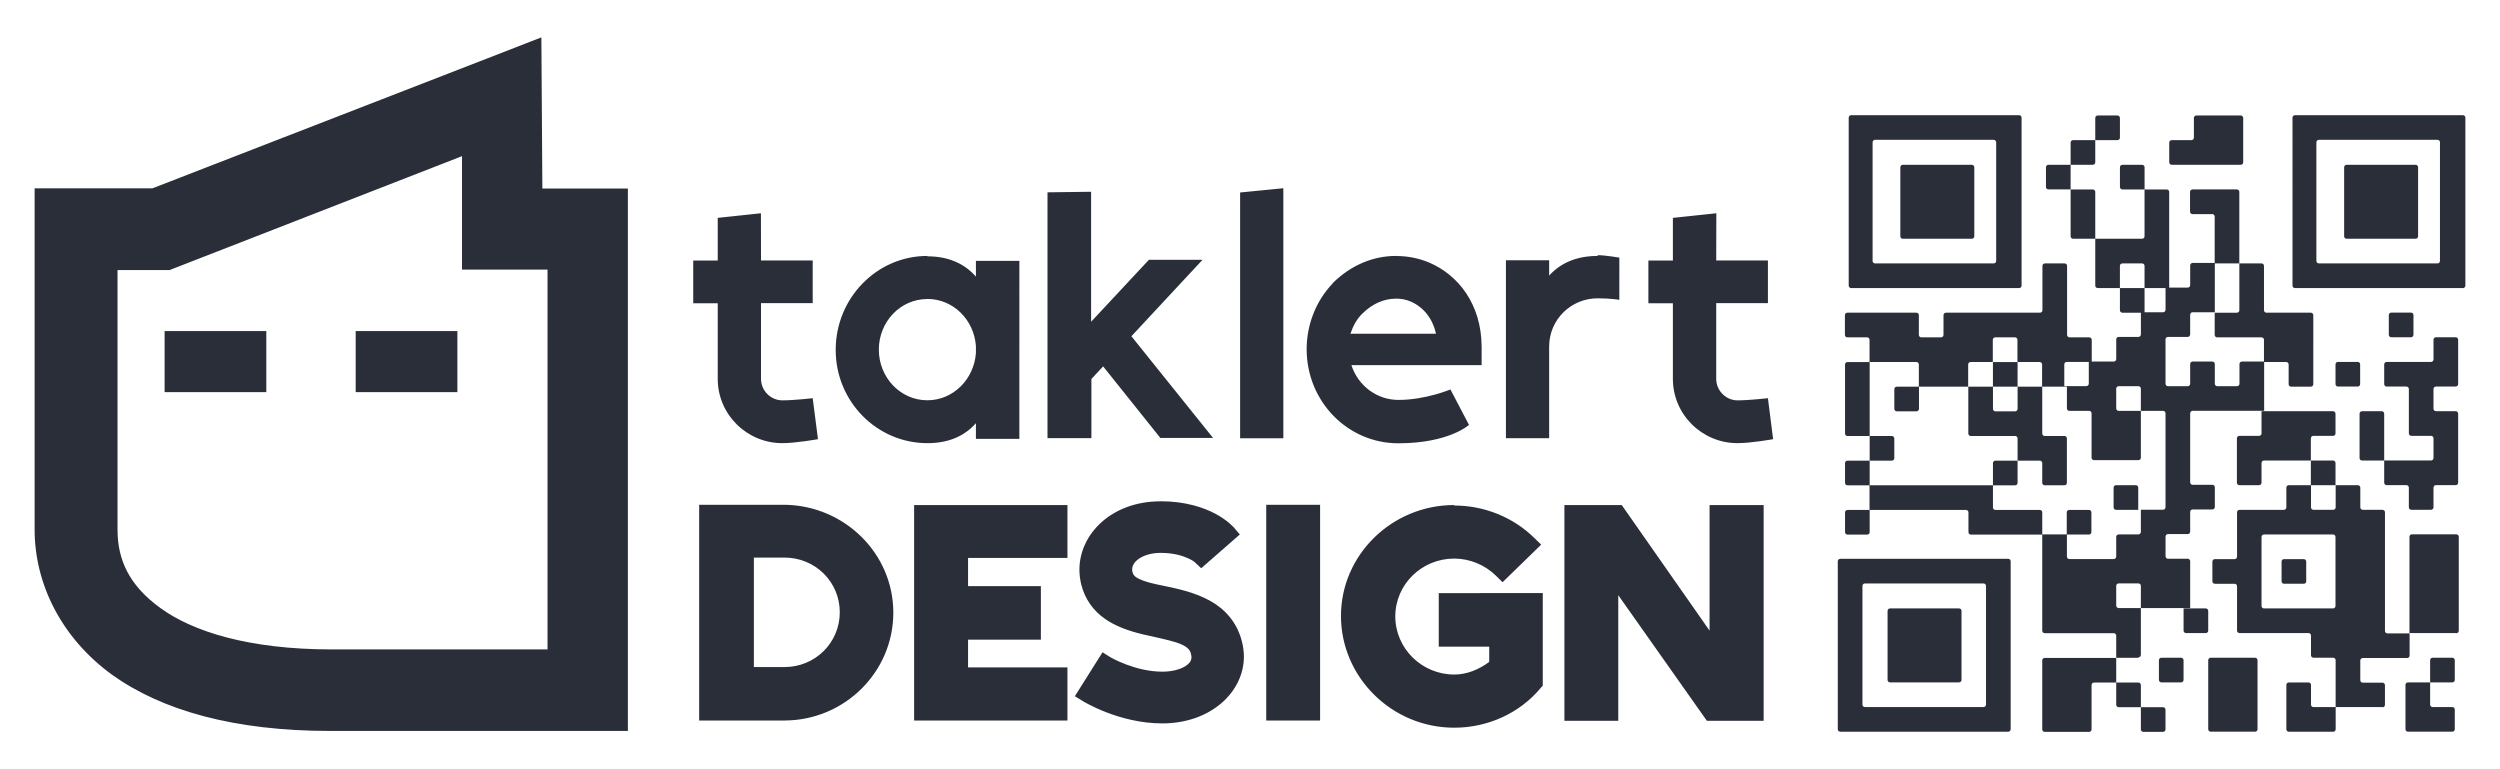 <?xml version="1.0" encoding="UTF-8" standalone="no"?>
<svg
   version="1.1"
   viewBox="0 0 650 200"
   xml:space="preserve"
   id="svg471"
   sodipodi:docname="thelogo_optimized_for_websafe.svg"
   width="650"
   height="200"
   inkscape:export-filename="thelogo_optimized_for_websafe.png"
   inkscape:export-xdpi="300"
   inkscape:export-ydpi="300"
   inkscape:version="1.2.2 (b0a8486541, 2022-12-01)"
   xmlns:inkscape="http://www.inkscape.org/namespaces/inkscape"
   xmlns:sodipodi="http://sodipodi.sourceforge.net/DTD/sodipodi-0.dtd"
   xmlns="http://www.w3.org/2000/svg"
   xmlns:svg="http://www.w3.org/2000/svg"><defs
   id="defs475" /><sodipodi:namedview
   id="namedview473"
   pagecolor="#505050"
   bordercolor="#ffffff"
   borderopacity="1"
   inkscape:showpageshadow="0"
   inkscape:pageopacity="0"
   inkscape:pagecheckerboard="1"
   inkscape:deskcolor="#505050"
   showgrid="false"
   inkscape:zoom="1.479485"
   inkscape:cx="365.32984"
   inkscape:cy="69.618822"
   inkscape:window-width="1920"
   inkscape:window-height="1011"
   inkscape:window-x="0"
   inkscape:window-y="0"
   inkscape:window-maximized="1"
   inkscape:current-layer="svg471" />
<path
   d="M 140.753,9.715 126.389,15.304 39.649,48.959 H 9 v 88.743 c 0,14.043 6.891,28.045 20.032,37.661 13.181,9.455 32.052,14.684 56.892,14.684 H 163.249 V 49.019 H 141.013 L 140.755,9.755 Z m 340.55,20.233 c -0.355,0 -0.641,0.286 -0.641,0.641 V 74.259 c 0,0.355 0.288,0.641 0.641,0.641 h 43.67 c 0.355,0 0.637,-0.286 0.637,-0.641 V 30.589 c 0,-0.355 -0.284,-0.641 -0.637,-0.641 z m 115.386,0 c -0.355,0 -0.641,0.286 -0.641,0.641 V 74.259 c 0,0.355 0.288,0.641 0.641,0.641 h 43.67 c 0.355,0 0.641,-0.286 0.641,-0.641 V 30.589 c 0,-0.355 -0.288,-0.641 -0.641,-0.641 z m -51.283,0.078 c -0.355,0 -0.637,0.286 -0.637,0.641 v 5.769 h 5.769 c 0.355,0 0.641,-0.286 0.641,-0.641 v -5.128 c 0,-0.355 -0.288,-0.641 -0.641,-0.641 h -5.128 z m -0.637,6.41 h -5.769 c -0.355,0 -0.641,0.282 -0.641,0.637 v 5.769 h 5.769 c 0.355,0 0.641,-0.286 0.641,-0.641 v -5.769 z m -6.41,6.41 h -5.769 c -0.355,0 -0.641,0.286 -0.641,0.641 v 5.128 c 0,0.355 0.288,0.637 0.641,0.637 h 5.128 0.641 v -6.41 z m 0,6.41 v 12.18 c 0,0.355 0.288,0.641 0.641,0.641 h 5.128 0.641 V 49.898 c 0,-0.355 -0.288,-0.641 -0.641,-0.641 z m 6.41,12.821 v 12.18 c 0,0.355 0.284,0.641 0.637,0.641 h 5.769 V 69.129 c 0,-0.355 0.288,-0.637 0.641,-0.637 h 5.128 c 0.355,0 0.637,0.282 0.637,0.637 v 5.769 h 5.769 l 0.641,0.039 v -25.04 c 0,-0.355 -0.286,-0.641 -0.641,-0.641 h -5.769 v 12.18 c 0,0.355 -0.284,0.641 -0.637,0.641 H 544.765 Z M 557.589,49.257 v -5.769 c 0,-0.355 -0.284,-0.641 -0.637,-0.641 h -5.128 c -0.355,0 -0.641,0.286 -0.641,0.641 v 5.128 c 0,0.355 0.288,0.637 0.641,0.637 h 5.128 0.637 z m 0,25.641 h -6.41 v 5.769 c 0,0.355 0.288,0.637 0.641,0.637 h 5.128 0.637 v -6.41 z m 13.462,-44.872 c -0.355,0 -0.641,0.286 -0.641,0.641 v 5.128 c 0,0.355 -0.288,0.641 -0.641,0.641 h -5.128 c -0.355,0 -0.641,0.282 -0.641,0.637 v 5.128 c 0,0.355 0.288,0.641 0.641,0.641 h 17.949 c 0.355,0 0.641,-0.286 0.641,-0.641 V 30.663 c 0,-0.355 -0.288,-0.641 -0.641,-0.641 h -11.539 z m -83.535,6.33 h 30.85 c 0.355,0 0.641,0.286 0.641,0.641 v 30.85 c 0,0.355 -0.288,0.641 -0.641,0.641 h -30.85 c -0.355,0 -0.641,-0.286 -0.641,-0.641 v -30.85 c 0,-0.355 0.288,-0.641 0.641,-0.641 z m 115.386,0 h 30.85 c 0.355,0 0.641,0.286 0.641,0.641 v 30.85 c 0,0.355 -0.288,0.641 -0.641,0.641 h -30.85 c -0.355,0 -0.641,-0.286 -0.641,-0.641 v -30.85 c 0,-0.355 0.288,-0.641 0.641,-0.641 z m -482.779,4.287 v 29.448 h 22.236 V 168.85 H 86.269 c -21.835,0 -36.259,-4.748 -44.472,-10.697 -8.313,-5.97 -11.238,-12.721 -11.238,-20.433 V 70.211 H 44.101 l 76.123,-29.648 z m 374.605,2.204 c -0.355,0 -0.641,0.286 -0.641,0.641 v 17.949 c 0,0.355 0.288,0.641 0.641,0.641 h 17.949 c 0.355,0 0.641,-0.286 0.641,-0.641 V 43.488 c 0,-0.355 -0.288,-0.641 -0.641,-0.641 z m 115.386,0 c -0.355,0 -0.637,0.286 -0.637,0.641 v 17.949 c 0,0.355 0.284,0.641 0.637,0.641 h 17.949 c 0.355,0 0.641,-0.286 0.641,-0.641 V 43.488 c 0,-0.355 -0.288,-0.641 -0.641,-0.641 z m -276.446,6.09 -11.238,1.112 v 63.903 h 11.238 V 48.847 Z m 236.381,0.321 c -0.355,0 -0.641,0.286 -0.641,0.641 v 5.128 c 0,0.355 0.288,0.641 0.641,0.641 h 5.128 c 0.355,0 0.641,0.286 0.641,0.641 v 12.059 h -5.729 c -0.355,0 -0.641,0.286 -0.641,0.641 v 5.128 c 0,0.355 -0.284,0.641 -0.637,0.641 h -5.769 v 5.769 c 0,0.355 -0.286,0.641 -0.641,0.641 h -5.769 v 5.769 c 0,0.355 -0.288,0.641 -0.641,0.641 h -5.128 c -0.355,0 -0.641,0.286 -0.641,0.641 v 5.128 c 0,0.355 -0.288,0.637 -0.641,0.637 h -5.729 v -5.649 c 0,-0.355 -0.288,-0.641 -0.641,-0.641 h -5.128 c -0.355,0 -0.641,-0.286 -0.641,-0.641 V 69.125 c 2e-5,-0.355 -0.288,-0.637 -0.641,-0.637 h -5.128 c -0.355,0 -0.641,0.282 -0.641,0.637 v 11.539 c 0,0.355 -0.288,0.637 -0.641,0.637 h -24.439 c -0.355,0 -0.641,0.286 -0.641,0.641 v 5.128 c 0,0.355 -0.288,0.641 -0.641,0.641 h -5.128 c -0.355,0 -0.641,-0.286 -0.641,-0.641 v -5.128 c 0,-0.355 -0.288,-0.641 -0.641,-0.641 h -17.949 c -0.355,0 -0.637,0.286 -0.637,0.641 v 5.128 c 0,0.355 0.284,0.641 0.637,0.641 h 5.128 c 0.355,0 0.641,0.286 0.641,0.641 v 5.769 h 12.18 c 0.355,0 0.641,0.286 0.641,0.641 v 5.769 h 12.821 v -5.769 c 0,-0.355 0.284,-0.641 0.637,-0.641 h 5.769 v -5.769 c 0,-0.355 0.288,-0.641 0.641,-0.641 h 5.128 c 0.355,0 0.637,0.286 0.637,0.641 v 5.769 h 5.769 c 0.355,0 0.641,0.286 0.641,0.641 v 5.769 h 5.769 0.681 v 5.649 c 0,0.355 0.288,0.641 0.641,0.641 h 5.128 c 0.355,0 0.641,0.286 0.641,0.641 v 11.539 c 0,0.355 0.288,0.641 0.641,0.641 h 11.539 c 0.355,0 0.641,-0.286 0.641,-0.641 v -12.18 h -5.769 c -0.355,0 -0.641,-0.286 -0.641,-0.641 v -5.128 c 0,-0.355 0.288,-0.641 0.641,-0.641 h 5.128 c 0.355,0 0.641,0.286 0.641,0.641 v 5.769 h 5.769 c 0.355,0 0.641,0.286 0.641,0.641 v 24.439 c 0,0.355 -0.286,0.637 -0.641,0.637 h -5.769 v 5.769 c 0,0.355 -0.288,0.641 -0.641,0.641 h -5.128 c -0.355,0 -0.641,0.286 -0.641,0.641 v 5.128 c 0,0.355 -0.288,0.641 -0.641,0.641 h -11.539 c -0.355,0 -0.641,-0.286 -0.641,-0.641 v -5.729 h 5.729 c 0.355,0 0.641,-0.286 0.641,-0.641 v -5.128 c 0,-0.355 -0.288,-0.637 -0.641,-0.637 h -5.128 c -0.355,0 -0.641,0.282 -0.641,0.637 v 5.729 h -6.37 v 25.04 c 0,0.355 0.288,0.641 0.641,0.641 h 17.949 c 0.355,0 0.641,0.282 0.641,0.637 v 5.769 h 5.769 v -0.121 c 0.355,0 0.641,-0.286 0.641,-0.641 v -12.18 h -5.769 c -0.355,0 -0.641,-0.282 -0.641,-0.637 v -5.128 c 0,-0.355 0.288,-0.641 0.641,-0.641 h 5.128 c 0.355,0 0.641,0.286 0.641,0.641 v 5.769 h 12.821 v -12.18 c 0,-0.355 -0.284,-0.641 -0.637,-0.641 h -5.128 c -0.355,0 -0.641,-0.286 -0.641,-0.641 v -5.128 c 0,-0.355 0.288,-0.641 0.641,-0.641 h 5.128 c 0.355,0 0.637,-0.286 0.637,-0.641 v -5.128 c 0,-0.355 0.288,-0.641 0.641,-0.641 h 5.128 c 0.355,0 0.641,-0.286 0.641,-0.641 v -5.128 c 0,-0.355 -0.288,-0.641 -0.641,-0.641 h -5.128 c -0.355,0 -0.641,-0.282 -0.641,-0.637 v -17.949 c 0,-0.355 0.288,-0.641 0.641,-0.641 h 18.59 V 94.121 h 5.729 c 0.355,0 0.641,0.286 0.641,0.641 v 5.128 c 0,0.355 0.288,0.641 0.641,0.641 h 5.128 c 0.355,0 0.641,-0.286 0.641,-0.641 V 81.941 c 0,-0.355 -0.288,-0.641 -0.641,-0.641 h -11.539 c -0.355,0 -0.641,-0.282 -0.641,-0.637 V 69.124 c 0,-0.355 -0.284,-0.637 -0.637,-0.637 h -5.769 V 80.667 c 0,0.355 -0.288,0.637 -0.641,0.637 h -5.769 v 5.769 c 0,0.355 0.282,0.641 0.637,0.641 h 11.539 c 0.355,0 0.637,0.286 0.637,0.641 v 5.649 h -5.729 c -0.355,2e-6 -0.641,0.286 -0.641,0.641 v 5.128 c 0,0.355 -0.288,0.641 -0.641,0.641 h -5.128 c -0.355,0 -0.641,-0.286 -0.641,-0.641 v -5.128 c 0,-0.355 -0.288,-0.641 -0.641,-0.641 h -5.128 c -0.355,2e-6 -0.641,0.286 -0.641,0.641 v 5.128 c 0,0.355 -0.284,0.641 -0.637,0.641 h -5.128 c -0.355,0 -0.641,-0.286 -0.641,-0.641 V 88.235 c 0,-0.355 0.288,-0.641 0.641,-0.641 h 5.128 c 0.355,0 0.637,-0.286 0.637,-0.641 v -5.128 c 0,-0.355 0.288,-0.641 0.641,-0.641 h 5.769 V 68.483 h 5.729 0.641 V 49.893 c 0,-0.355 -0.288,-0.641 -0.641,-0.641 h -11.539 z m -19.832,121.797 h -18.59 c -0.355,0 -0.641,0.286 -0.641,0.641 v 17.949 c 0,0.355 0.288,0.641 0.641,0.641 h 11.539 c 0.355,0 0.641,-0.286 0.641,-0.641 v -11.539 c 0,-0.355 0.288,-0.641 0.641,-0.641 h 5.769 z m 0,6.41 v 5.769 c 0,0.355 0.288,0.641 0.641,0.641 h 5.128 0.641 v -5.769 c 0,-0.355 -0.288,-0.641 -0.641,-0.641 z m 6.41,6.41 v 5.769 c 0,0.355 0.284,0.641 0.637,0.641 h 5.128 c 0.355,0 0.641,-0.286 0.641,-0.641 v -5.128 c 0,-0.355 -0.286,-0.641 -0.641,-0.641 h -5.769 z m -25.641,-83.335 h -6.41 v 5.769 c 0,0.355 -0.284,0.641 -0.637,0.641 h -5.128 c -0.355,0 -0.641,-0.286 -0.641,-0.641 v -5.769 h -6.41 v 12.18 c 0,0.355 0.284,0.637 0.637,0.637 h 11.539 c 0.355,0 0.637,0.286 0.637,0.641 v 5.769 h 5.769 c 0.355,0 0.641,0.286 0.641,0.641 v 5.128 c 0,0.355 0.288,0.641 0.641,0.641 h 5.128 c 0.355,0 0.641,-0.286 0.641,-0.641 v -11.539 c 0,-0.355 -0.288,-0.641 -0.641,-0.641 h -5.128 c -0.355,0 -0.641,-0.282 -0.641,-0.637 v -12.18 z m -6.41,19.231 h -5.769 c -0.355,0 -0.641,0.286 -0.641,0.641 v 5.769 h 5.769 c 0.355,0 0.637,-0.286 0.637,-0.641 v -5.769 z m -6.41,-19.231 h 5.769 0.637 v -6.41 h -6.41 v 6.41 z m -19.231,0 h -5.769 c -0.355,0 -0.641,0.282 -0.641,0.637 v 5.128 c 0,0.355 0.288,0.641 0.641,0.641 h 5.128 c 0.355,0 0.641,-0.286 0.641,-0.641 v -5.769 z m -12.821,-6.41 h -5.769 c -0.355,0 -0.637,0.286 -0.637,0.641 v 17.949 c 0,0.355 0.284,0.637 0.637,0.637 h 5.128 0.641 V 94.126 Z m 0,19.231 v 6.41 h 5.769 c 0.355,0 0.637,-0.286 0.637,-0.641 v -5.128 c 0,-0.355 -0.284,-0.641 -0.637,-0.641 z m 0,6.41 h -5.769 c -0.355,0 -0.637,0.286 -0.637,0.641 v 5.128 c 0,0.355 0.284,0.641 0.637,0.641 h 5.128 0.603 v 6.41 h -5.729 c -0.355,0 -0.637,0.282 -0.637,0.637 v 5.128 c 0,0.355 0.284,0.641 0.637,0.641 h 5.128 c 0.355,0 0.641,-0.286 0.641,-0.641 v -5.769 h 25.04 c 0.355,0 0.641,0.282 0.641,0.637 v 5.128 c 0,0.355 0.284,0.641 0.637,0.641 h 17.949 0.603 v -5.769 c 0,-0.355 -0.288,-0.637 -0.641,-0.637 h -11.539 c -0.355,0 -0.641,-0.286 -0.641,-0.641 v -5.769 H 486.114 V 119.767 Z M 283.787,49.858 272.349,50.003 v 63.903 h 11.418 V 98.541 l 3.045,-3.285 14.884,18.61 h 13.702 L 294.164,87.423 312.654,67.551 H 298.712 L 283.687,83.657 V 49.803 Z m -85.939,5.589 -11.238,1.198 v 11.098 h -6.37 v 11.098 h 6.37 v 19.692 c 0,9.215 7.572,16.687 16.787,16.687 3.546,0 9.275,-1.034 9.275,-1.034 l -1.37,-10.657 c 0,0 -4.828,0.563 -7.893,0.563 -3.045,0 -5.549,-2.544 -5.549,-5.589 V 78.811 H 211.303 V 67.713 h -13.442 l -0.02,-12.26 z m 248.401,0 -11.298,1.198 v 11.098 h -6.37 v 11.098 h 6.37 v 19.692 c 0,9.215 7.572,16.687 16.787,16.687 3.546,0 9.275,-1.034 9.275,-1.034 l -1.354,-10.657 c 0,0 -4.828,0.563 -7.893,0.563 -3.045,0 -5.549,-2.544 -5.549,-5.589 V 78.811 h 13.442 V 67.713 h -13.442 l 0.031,-12.26 z M 415.4,66.485 v 0.059 c -5.629,0 -9.716,1.915 -12.62,5.108 V 67.666 H 391.541 V 113.94 h 11.238 V 90.102 c 0,-6.951 5.629,-12.54 12.62,-12.54 3.466,0 5.629,0.399 5.629,0.399 V 66.982 c 0,0 -3.686,-0.637 -5.629,-0.637 z m -52.485,0.051 0.035,0.008 c -5.629,0 -11.479,2.163 -16.467,7.091 v 0.074 c -4.347,4.547 -6.751,10.717 -6.751,17.108 0,13.482 10.597,24.439 23.838,24.439 13.181,0 18.37,-4.788 18.37,-4.788 l -4.828,-9.215 c 0,0 -6.43,2.724 -13.502,2.724 -5.709,0 -10.537,-3.766 -12.24,-9.035 h 33.855 v -4.868 c -0.074,-11.038 -6.11,-18.63 -13.702,-21.835 -2.664,-1.116 -5.549,-1.675 -8.454,-1.675 z m -121.797,0.008 c -13.181,0 -23.838,10.978 -23.838,24.439 0,13.422 10.717,24.239 23.838,24.239 5.629,0 9.716,-1.913 12.62,-5.188 v 4.067 h 11.298 V 67.826 h -11.298 v 4.087 c -2.905,-3.285 -7.011,-5.269 -12.62,-5.269 z m 121.797,11.098 c 1.37,0 2.744,0.24 3.946,0.797 3.145,1.36 5.629,4.307 6.49,8.333 h -22.236 c 0.643,-1.919 1.601,-3.766 3.045,-5.188 2.664,-2.644 5.709,-3.926 8.714,-3.926 l 0.008,-0.027 z m -121.797,0.086 c 6.751,0 12.12,5.429 12.62,12.22 v 1.843 c -0.483,6.771 -5.869,12.28 -12.62,12.28 -7.071,0 -12.62,-5.99 -12.62,-13.161 0,-7.212 5.549,-13.161 12.62,-13.161 v -0.027 z m 380.614,3.546 c -0.355,0 -0.641,0.286 -0.641,0.641 v 5.128 c 0,0.355 0.288,0.641 0.641,0.641 h 5.128 c 0.355,0 0.641,-0.286 0.641,-0.641 v -5.128 c 0,-0.355 -0.288,-0.641 -0.641,-0.641 z M 42.799,86.081 V 101.947 H 69.241 V 86.081 Z m 49.68,0 V 101.947 H 118.921 V 86.081 Z m 540.873,1.605 c -0.355,0 -0.641,0.286 -0.641,0.641 v 5.128 c 0,0.355 -0.288,0.641 -0.641,0.641 h -11.539 c -0.355,0 -0.641,0.286 -0.641,0.641 v 5.128 c 0,0.355 0.288,0.641 0.641,0.641 h 5.128 c 0.355,0 0.641,0.282 0.641,0.637 v 11.539 c 0,0.355 0.288,0.637 0.641,0.637 h 5.128 c 0.355,0 0.641,0.286 0.641,0.641 v 5.128 c 0,0.355 -0.288,0.641 -0.641,0.641 h -12.18 v 5.769 c 0,0.355 0.288,0.641 0.641,0.641 h 5.128 c 0.355,0 0.641,0.286 0.641,0.641 v 5.128 c 0,0.355 0.288,0.641 0.641,0.641 h 5.128 c 0.355,0 0.641,-0.286 0.641,-0.641 v -5.128 c 0,-0.355 0.286,-0.641 0.641,-0.641 h 5.128 c 0.355,0 0.641,-0.286 0.641,-0.641 v -17.949 c 0,-0.355 -0.288,-0.641 -0.641,-0.641 h -5.128 c -0.355,0 -0.641,-0.286 -0.641,-0.641 v -5.128 c 0,-0.355 0.286,-0.637 0.641,-0.637 h 5.128 c 0.355,0 0.641,-0.286 0.641,-0.641 V 88.323 c 0,-0.355 -0.288,-0.641 -0.641,-0.641 h -5.128 z M 619.89,119.738 V 107.558 c 0,-0.355 -0.282,-0.641 -0.637,-0.641 h -5.128 c -0.355,0 -0.641,0.286 -0.641,0.641 v 11.539 c 0,0.355 0.288,0.641 0.641,0.641 h 5.128 z m -82.533,-25.641 h 5.729 v 5.649 c 0,0.355 -0.288,0.641 -0.641,0.641 h -5.729 v -5.649 c 2e-5,-0.355 0.288,-0.641 0.641,-0.641 z m 70.514,0 c -0.355,0 -0.637,0.286 -0.637,0.641 v 5.128 c 0,0.355 0.284,0.641 0.637,0.641 h 5.128 c 0.355,0 0.641,-0.286 0.641,-0.641 V 94.737 c 0,-0.355 -0.288,-0.641 -0.641,-0.641 z m -19.872,12.821 v 5.769 c 0,0.355 -0.284,0.637 -0.637,0.637 h -5.128 c -0.355,0 -0.641,0.286 -0.641,0.641 v 11.539 c 0,0.355 0.288,0.641 0.641,0.641 h 5.128 c 0.355,0 0.637,-0.286 0.637,-0.641 v -5.128 c 0,-0.355 0.286,-0.641 0.641,-0.641 h 12.18 v -5.769 c 0,-0.355 0.288,-0.641 0.641,-0.641 h 5.128 c 0.355,0 0.641,-0.282 0.641,-0.637 v -5.128 c 0,-0.355 -0.286,-0.641 -0.641,-0.641 z m 12.821,12.821 v 6.41 h -5.729 c -0.355,0 -0.641,0.286 -0.641,0.641 v 5.128 c 0,0.355 -0.288,0.641 -0.641,0.641 h -11.539 c -0.355,0 -0.641,0.282 -0.641,0.637 v 11.539 c 0,0.355 -0.288,0.637 -0.641,0.637 h -5.128 c -0.355,0 -0.641,0.286 -0.641,0.641 v 5.128 c 0,0.355 0.286,0.641 0.641,0.641 h 5.128 c 0.355,0 0.641,0.286 0.641,0.641 v 11.539 c 0,0.355 0.288,0.641 0.641,0.641 h 17.949 c 0.355,0 0.637,0.282 0.637,0.637 v 5.128 c 0,0.355 0.288,0.641 0.641,0.641 h 5.128 c 0.355,0 0.641,0.286 0.641,0.641 V 183.829 h 12.18 v 0.078 c 0.355,0 0.641,-0.286 0.641,-0.641 v -5.128 c 0,-0.355 -0.286,-0.641 -0.641,-0.641 h -5.128 c -0.355,0 -0.641,-0.286 -0.641,-0.641 v -5.128 c 0,-0.355 0.288,-0.641 0.641,-0.641 h 11.539 c 0.355,0 0.641,-0.282 0.641,-0.637 v -5.769 h -5.769 c -0.355,0 -0.637,-0.286 -0.637,-0.641 v -30.85 c 0,-0.355 -0.286,-0.637 -0.641,-0.637 h -5.128 c -0.355,0 -0.641,-0.286 -0.641,-0.641 v -5.128 c 0,-0.355 -0.288,-0.641 -0.641,-0.641 h -5.769 v 5.769 c 0,0.355 -0.286,0.641 -0.641,0.641 h -5.128 c -0.355,0 -0.641,-0.286 -0.641,-0.641 v -5.769 h 5.729 0.641 v -5.769 c 0,-0.355 -0.286,-0.641 -0.641,-0.641 h -5.769 z m 6.45,64.103 h -5.769 c -0.355,0 -0.641,-0.286 -0.641,-0.641 v -5.128 c 0,-0.355 -0.284,-0.641 -0.637,-0.641 h -5.128 c -0.355,0 -0.641,0.286 -0.641,0.641 v 11.539 c 0,0.355 0.288,0.641 0.641,0.641 h 11.539 c 0.355,0 0.641,-0.286 0.641,-0.641 v -5.769 z M 550.177,126.148 c -0.355,0 -0.641,0.286 -0.641,0.641 v 5.128 c 0,0.355 0.288,0.641 0.641,0.641 h 5.128 0.637 v -5.769 c 0,-0.355 -0.284,-0.641 -0.637,-0.641 z m -248.401,4.167 -0.098,0.031 c -12.62,0 -21.034,8.454 -21.034,17.809 0,1.272 0.182,2.524 0.465,3.766 0.972,3.926 3.225,6.891 6.09,8.914 2.865,2.023 6.27,3.205 9.836,4.067 3.005,0.721 6.13,1.298 8.714,2.103 1.244,0.407 2.244,0.871 2.865,1.384 0.621,0.517 0.98,0.984 1.13,2.103 v 0.113 l 0.035,0.106 c 0.002,0.013 0,-0.076 0,0.18 0,0.833 -0.431,1.601 -1.711,2.384 -1.28,0.789 -3.385,1.358 -5.849,1.358 -7.132,0 -13.502,-3.746 -13.502,-3.746 l -2.063,-1.292 -7.192,11.418 2.083,1.284 c 0,0 9.335,5.789 20.633,5.789 12.68,0 21.234,-8.213 21.234,-17.368 0,-0.727 -0.053,-1.38 -0.145,-2.003 v -0.039 c -0.769,-5.309 -3.546,-9.095 -7.132,-11.539 -3.606,-2.424 -7.893,-3.626 -12.18,-4.527 -2.444,-0.519 -4.748,-0.934 -6.631,-1.605 -0.933,-0.345 -1.649,-0.691 -2.083,-1.038 -0.429,-0.345 -0.631,-0.621 -0.801,-1.292 l -0.035,-0.067 v -0.035 c -0.018,-0.094 -0.039,-0.151 -0.039,-0.533 0,-0.96 0.495,-1.897 1.741,-2.764 1.25,-0.865 3.225,-1.53 5.609,-1.53 3.305,0 5.609,0.703 7.071,1.35 1.45,0.645 1.893,1.112 1.893,1.112 l 1.635,1.53 10.036,-8.774 -1.518,-1.789 c 0,0 -1.649,-1.895 -4.768,-3.566 -3.125,-1.675 -7.893,-3.285 -14.323,-3.285 z m -119.994,0.927 v 56.091 h 22.236 c 15.585,-0.07 28.246,-12.6 28.246,-28.045 0,-15.425 -12.741,-27.845 -28.246,-28.045 z m 55.89,0 v 56.091 h 39.864 v -13.802 h -25.842 v -7.212 h 18.931 v -13.922 h -18.931 v -7.332 h 25.842 v -13.742 h -39.864 z m 91.548,0 v 56.091 h 14.003 v -56.091 z m 48.879,0.067 c -16.226,0 -29.448,12.981 -29.448,28.847 0,15.866 13.181,29.047 29.448,29.047 8.714,0 16.967,-3.746 22.436,-10.277 l 0.583,-0.681 v -24.039 H 374.075 v 13.922 h 13.121 v 3.966 c -2.624,1.943 -5.729,3.285 -9.095,3.285 -8.454,0 -15.325,-6.831 -15.325,-15.104 0,-8.333 6.871,-15.044 15.325,-15.044 4.067,0 8.013,1.663 10.858,4.467 l 1.707,1.683 10.036,-9.776 -1.753,-1.713 c -5.529,-5.429 -13.061,-8.454 -20.834,-8.454 l -0.031,-0.039 z m 28.646,0 v 56.091 h 14.003 v -32.653 l 23.037,32.653 h 14.764 v -56.091 h -14.063 v 32.653 l -22.837,-32.653 h -14.764 z m 220.356,7.612 c -0.355,0 -0.641,0.286 -0.641,0.641 v 25.04 h 12.18 v 0.039 c 0.355,0 0.641,-0.286 0.641,-0.641 v -24.439 c 0,-0.355 -0.288,-0.641 -0.641,-0.641 h -11.539 z m -38.462,0.039 h 17.949 c 0.355,0 0.641,0.286 0.641,0.641 v 17.949 c 0,0.355 -0.286,0.641 -0.641,0.641 h -17.949 c -0.355,0 -0.641,-0.286 -0.641,-0.641 v -17.949 c 0,-0.355 0.286,-0.641 0.641,-0.641 z m -392.634,6.01 h 7.953 c 8.013,0 14.383,6.33 14.383,14.223 0,7.893 -6.37,14.243 -14.383,14.243 h -7.953 v -28.446 z m 282.456,0.321 c -0.355,0 -0.641,0.286 -0.641,0.641 v 43.67 c 0,0.355 0.288,0.641 0.641,0.641 h 43.67 c 0.355,0 0.641,-0.286 0.641,-0.641 v -43.67 c 0,-0.355 -0.288,-0.641 -0.641,-0.641 z m 115.386,0.078 c -0.355,0 -0.641,0.286 -0.641,0.641 v 5.128 c 0,0.355 0.288,0.641 0.641,0.641 h 5.128 c 0.355,0 0.641,-0.286 0.641,-0.641 v -5.128 c 0,-0.355 -0.288,-0.641 -0.641,-0.641 z m -108.976,6.33 h 30.85 c 0.355,0 0.641,0.286 0.641,0.641 v 30.85 c 0,0.355 -0.288,0.641 -0.641,0.641 h -30.85 c -0.355,0 -0.637,-0.286 -0.637,-0.641 v -30.85 c 0,-0.355 0.284,-0.641 0.637,-0.641 z m 6.531,6.49 c -0.355,0 -0.637,0.286 -0.637,0.641 v 17.949 c 0,0.355 0.284,0.637 0.637,0.637 h 17.949 c 0.355,0 0.641,-0.282 0.641,-0.637 v -17.949 c 0,-0.355 -0.288,-0.641 -0.641,-0.641 z m 76.323,0 v 5.769 c 0,0.355 0.288,0.641 0.641,0.641 h 5.128 c 0.355,0 0.641,-0.286 0.641,-0.641 v -5.128 c 0,-0.355 -0.288,-0.641 -0.641,-0.641 z m -5.769,12.821 c -0.355,0 -0.641,0.286 -0.641,0.641 v 5.128 c 0,0.355 0.288,0.637 0.641,0.637 h 5.128 c 0.355,0 0.637,-0.282 0.637,-0.637 v -5.128 c 0,-0.355 -0.284,-0.641 -0.637,-0.641 z m 12.821,0 c -0.355,0 -0.641,0.286 -0.641,0.641 v 17.949 c 0,0.355 0.286,0.641 0.641,0.641 h 11.539 c 0.355,0 0.641,-0.286 0.641,-0.641 v -17.949 c 0,-0.355 -0.288,-0.641 -0.641,-0.641 z m 57.693,0 c -0.355,0 -0.641,0.286 -0.641,0.641 v 5.769 h 5.769 c 0.355,0 0.641,-0.282 0.641,-0.637 v -5.128 c 0,-0.355 -0.288,-0.641 -0.641,-0.641 h -5.128 z m -0.641,6.41 h -5.769 c -0.355,0 -0.641,0.286 -0.641,0.641 v 11.539 c 0,0.355 0.288,0.641 0.641,0.641 h 11.539 c 0.355,0 0.641,-0.286 0.641,-0.641 v -5.128 c 0,-0.355 -0.288,-0.641 -0.641,-0.641 h -5.128 c -0.355,0 -0.641,-0.286 -0.641,-0.641 z"
   style="fill:#2a2e39;stroke-width:29.648"
   id="path469" />



</svg>
